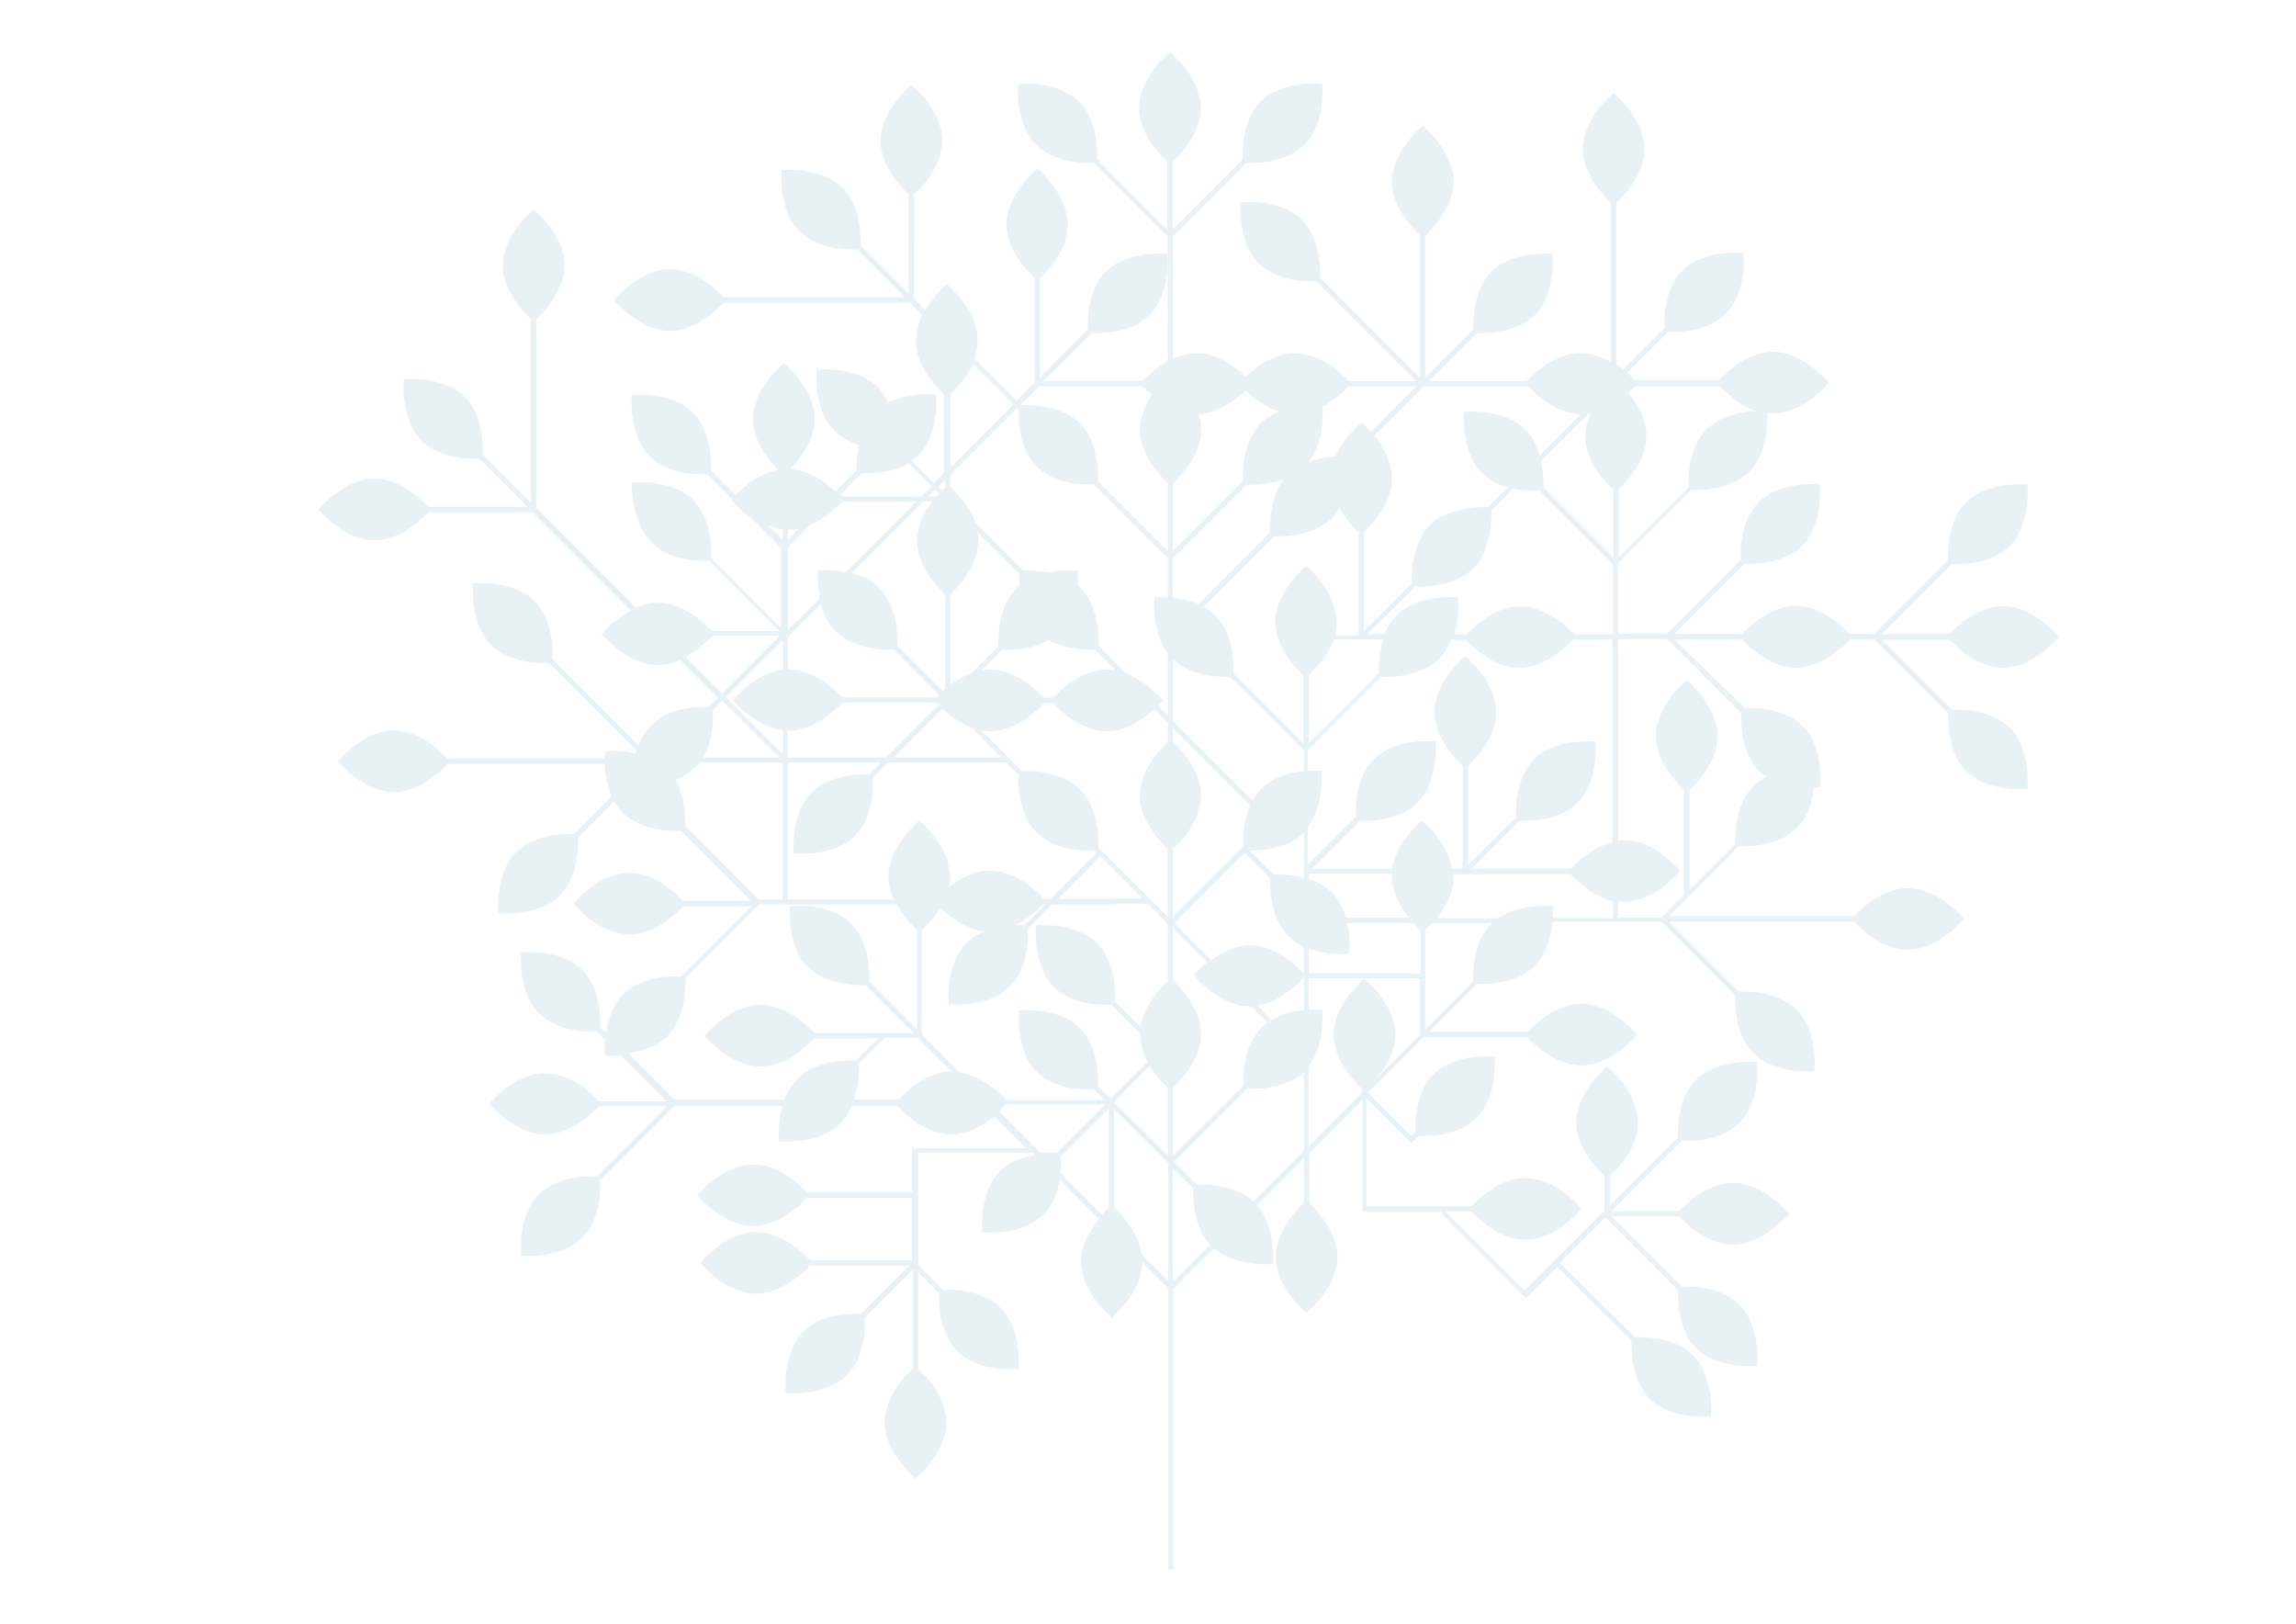 <?xml version="1.0" encoding="utf-8"?>
<!-- Generator: Adobe Illustrator 21.1.0, SVG Export Plug-In . SVG Version: 6.00 Build 0)  -->
<svg version="1.1" id="Layer_1" xmlns="http://www.w3.org/2000/svg" xmlns:xlink="http://www.w3.org/1999/xlink" x="0px" y="0px"
	 viewBox="0 0 841.9 595.3" style="enable-background:new 0 0 841.9 595.3;" xml:space="preserve">
<style type="text/css">
	.st0{opacity:0.22;}
	.st1{fill:#93BED4;}
</style>
<title>Asset 1</title>
<g class="st0">
	<path class="st1" d="M734.5,244.8c11.3,0,20.5-11.3,20.5-11.3s-9.2-11.3-20.5-11.3c-9.4,0-17.2,7.7-19.7,10.3H690l25.7-25.7
		c3.6,0.2,14.6,0,21.2-6.6c8-8,6.5-22.5,6.5-22.5s-14.5-1.5-22.5,6.5c-6.6,6.6-6.8,17.6-6.6,21.2l-27,27h-9.1
		c-2.5-2.6-10.3-10.3-19.7-10.3c-9.4,0-17.2,7.7-19.7,10.3h-24.9l25.7-25.7c3.6,0.2,14.6,0,21.2-6.6c8-8,6.5-22.5,6.5-22.5
		s-14.4-1.5-22.4,6.5c-6.6,6.6-6.8,17.6-6.6,21.2l-27,27h-18.1v-25.7l27-27c3.6,0.2,14.6,0,21.2-6.6c6.8-6.8,6.8-18.3,6.6-21.5
		c0.7,0.1,1.4,0.1,2.1,0.1c11.3,0,20.5-11.3,20.5-11.3s-9.2-11.3-20.5-11.3c-9.3,0-17.2,7.7-19.7,10.3h-31c-0.9-0.9-1.8-1.8-2.7-2.7
		l14.9-14.9c3.6,0.2,14.6,0,21.2-6.6c8-8,6.5-22.4,6.5-22.4s-14.4-1.5-22.4,6.5c-6.6,6.6-6.8,17.6-6.6,21.2l-15,15
		c-0.8-0.6-1.6-1.3-2.6-1.9V74.3c2.7-2.4,10.3-10.3,10.3-19.7c0-11.3-11.3-20.5-11.3-20.5s-11.3,9.2-11.3,20.5
		c0,9.4,7.7,17.2,10.3,19.7v58.5c-3.4-2.1-7.2-3.3-11.2-3.4c-9.4,0-17.2,7.7-19.7,10.3H524l17.6-17.6c3.6,0.1,14.6,0,21.2-6.6
		c8-8,6.5-22.4,6.5-22.4s-14.4-1.5-22.4,6.5c-6.6,6.6-6.8,17.6-6.6,21.2l-17.6,17.6V86.3C525.3,83.8,533,76,533,66.6
		c0-11.3-11.3-20.5-11.3-20.5s-11.3,9.2-11.3,20.5c0,9.3,7.7,17.2,10.3,19.7v52.3L484,101.8c0.2-3.6,0-14.6-6.6-21.2
		c-8-8-22.4-6.5-22.4-6.5s-1.5,14.4,6.5,22.4c6.6,6.6,17.6,6.8,21.2,6.6l36.7,36.7h-24.9c-2.5-2.7-10.3-10.3-19.7-10.3
		c-7.8,0-14.5,5.3-18,8.6c-3.5-3.3-10.2-8.6-18-8.6c-3,0.1-6,0.8-8.7,2.1V86.7l27-27c3.6,0.2,14.6,0,21.2-6.6c8-8,6.5-22.4,6.5-22.4
		s-14.5-1.5-22.5,6.5c-6.6,6.6-6.8,17.6-6.6,21.2l-25.7,25.7V59.3c2.7-2.5,10.3-10.3,10.3-19.7c0-11.3-11.3-20.5-11.3-20.5
		s-11.3,9.2-11.3,20.5c0,9.4,7.7,17.2,10.3,19.7v24.9l-25.7-25.7c0.2-3.6,0-14.6-6.6-21.2c-8-8-22.4-6.5-22.4-6.5S372,45.1,380,53.1
		c6.6,6.6,17.6,6.8,21.2,6.6l27,27v45.7c-3.4,2-6.5,4.4-9.1,7.3h-36.4l17.6-17.6c3.6,0.2,14.6,0,21.2-6.6c8-8,6.5-22.4,6.5-22.4
		s-14.5-1.5-22.5,6.5c-6.6,6.6-6.8,17.6-6.6,21.2l-17.6,17.6V102c2.7-2.5,10.3-10.3,10.3-19.7c0-11.3-11.3-20.5-11.3-20.5
		s-11.2,9.2-11.2,20.5c0,9.4,7.7,17.2,10.3,19.7v38.2l-6.7,6.8l-15.5-15.5c0.8-2.2,1.3-4.5,1.3-6.8c0-11.3-11.3-20.5-11.3-20.5
		c-3.1,2.7-5.8,5.9-7.9,9.5l-4.1-4.1V71.3c2.7-2.5,10.3-10.3,10.3-19.7c0-11.3-11.3-20.5-11.3-20.5s-11.3,9.2-11.3,20.5
		c0,9.3,7.7,17.2,10.3,19.7v36.4l-17.6-17.6c0.2-3.6,0-14.6-6.6-21.2c-8-8-22.4-6.5-22.4-6.5s-1.5,14.4,6.5,22.4
		c6.6,6.6,17.6,6.8,21.2,6.6l17.6,17.6h-66.5c-2.5-2.7-10.3-10.3-19.7-10.3c-11.3,0-20.5,11.3-20.5,11.3s9.2,11.3,20.5,11.3
		c9.3,0,17.2-7.7,19.7-10.3h68.3l4.5,4.5c-1.5,2.9-2.3,6.1-2.4,9.3c0,9.4,7.7,17.2,10.3,19.7v28.9l-3.7,3.7l-8.1-8.1
		c0.9-0.6,1.7-1.3,2.4-2c8-8,6.5-22.4,6.5-22.4s-9.6-1-17.5,3c-0.9-2.1-2.2-3.9-3.8-5.6c-8-8-22.4-6.5-22.4-6.5s-1.5,14.5,6.5,22.5
		c2.5,2.4,5.6,4.1,8.9,5.1c-0.6,3.1-0.9,6.2-0.7,9.3l-7.8,7.8c-3.4-3.2-9.5-7.8-16.6-8.3c3.3-3.4,8.9-10.3,8.9-18.3
		c0-11.3-11.3-20.4-11.3-20.4s-11.3,9.2-11.3,20.5c0,8.2,6,15.3,9.2,18.6c-7.1,1.3-12.9,6.5-15.6,9.2l-9-9c0.1-3.6,0-14.6-6.6-21.2
		c-8-8-22.4-6.5-22.4-6.5s-1.5,14.5,6.5,22.5c6.6,6.6,17.6,6.8,21.2,6.6l9,9l-0.3,0.4c2.1,2.5,4.6,4.6,7.2,6.5l11.1,11.1v29.3
		l-25.6-25.6c0.2-3.6,0-14.6-6.6-21.2c-8-8-22.5-6.5-22.5-6.5S231,191,239,199c6.6,6.6,17.6,6.8,21.2,6.6l25.7,25.7h-24.9
		c-2.5-2.7-10.3-10.3-19.7-10.3c-2.8,0-5.6,0.7-8.1,1.8l-36.5-36.5V117c2.7-2.5,10.3-10.3,10.3-19.7c0-11.3-11.3-20.5-11.3-20.5
		s-11.3,9.2-11.3,20.5c0,9.4,7.7,17.2,10.3,19.7v67.4l-17.6-17.6c0.1-3.6,0-14.6-6.6-21.2c-8-8-22.4-6.5-22.4-6.5
		s-1.5,14.5,6.5,22.5c6.6,6.6,17.6,6.8,21.2,6.6l17.6,17.6h-36.4c-2.5-2.7-10.3-10.3-19.7-10.3c-11.3,0-20.5,11.3-20.5,11.3
		s9.2,11.3,20.5,11.3c9.4,0,17.2-7.7,19.7-10.3h38.2l36.1,36.1c-4,2.2-7.6,5.1-10.6,8.6c0,0,9.2,11.3,20.5,11.3
		c2.8,0,5.6-0.7,8.2-1.8l13.9,13.9l-3.3,3.3c-3.6-0.2-14.6,0-21.2,6.6c-2,2.1-3.6,4.6-4.6,7.4l-31.6-31.6c0.2-3.6,0-14.6-6.6-21.2
		c-8-8-22.5-6.5-22.5-6.5s-1.5,14.5,6.5,22.5c6.6,6.6,17.6,6.8,21.2,6.6l32.2,32.2c-0.1,0.3-0.2,0.7-0.3,1
		c-3.7-0.8-7.5-1.1-11.3-0.8c0,0-0.1,1-0.1,2.7h-57.6c-2.5-2.7-10.3-10.3-19.7-10.3c-11.3,0-20.5,11.3-20.5,11.3s9.2,11.3,20.5,11.3
		c9.4,0,17.2-7.7,19.7-10.3h57.6c0.1,4.1,1,8.1,2.6,11.9l-13.8,13.8c-3.6-0.2-14.6,0-21.2,6.6c-8,8-6.5,22.4-6.5,22.4
		s14.5,1.5,22.5-6.5c6.6-6.6,6.8-17.6,6.6-21.2l13.4-13.4c0.8,1.6,1.9,3,3.2,4.3c6.6,6.6,17.6,6.8,21.2,6.6l25.7,25.7h-24.9
		c-2.5-2.7-10.3-10.3-19.7-10.3c-11.3,0-20.5,11.3-20.5,11.3s9.2,11.3,20.5,11.3c9.3,0,17.2-7.7,19.7-10.3h24.9l-25.7,25.7
		c-3.6-0.2-14.6,0-21.2,6.6c-4,4-5.6,9.7-6.3,14.3l-2.1-2.1c0.2-3.6,0-14.6-6.6-21.2c-8-8-22.4-6.5-22.4-6.5s-1.5,14.4,6.5,22.4
		c6.6,6.6,17.6,6.8,21.2,6.6l3.1,3.1c-0.2,1.9-0.2,3.9,0,5.8c1.9,0.2,3.9,0.2,5.8,0l16.8,16.8h-24.9c-2.5-2.7-10.3-10.3-19.7-10.3
		c-11.3-0.1-20.5,11.1-20.5,11.1s9.2,11.3,20.5,11.3c9.3,0,17.2-7.7,19.7-10.3h24.9l-25.7,25.7c-3.6-0.2-14.6,0-21.2,6.6
		c-8,8-6.5,22.4-6.5,22.4s14.4,1.5,22.4-6.5c6.6-6.6,6.8-17.6,6.6-21.2l27-27h39.8c-1.1,4.2-1.5,8.5-1.2,12.8c0,0,14.4,1.5,22.4-6.5
		c1.8-1.8,3.2-3.9,4.1-6.3h17c2.5,2.7,10.3,10.3,19.7,10.3c6.3,0,12-3.5,15.7-6.6l11.7,11.7h-41.9v16.2h-38.5
		c-2.5-2.7-10.3-10.3-19.7-10.3c-11.3,0-20.5,11.3-20.5,11.3s9.2,11.3,20.5,11.3c9.3,0,17.2-7.7,19.7-10.3h38.5V462H297
		c-2.5-2.7-10.3-10.3-19.7-10.3c-11.3,0-20.5,11.3-20.5,11.3s9.2,11.3,20.5,11.3c9.3,0,17.2-7.7,19.7-10.3h36.4l-17.6,17.6
		c-3.6-0.1-14.6,0-21.2,6.6c-8,8-6.5,22.5-6.5,22.5s14.4,1.5,22.4-6.5c6.6-6.6,6.8-17.6,6.6-21.2l17.6-17.6v36.4
		c-2.7,2.5-10.3,10.3-10.3,19.7c0,11.3,11.3,20.5,11.3,20.5s11.3-9.2,11.3-20.5c0-9.4-7.7-17.2-10.3-19.7v-35.3l7.7,7.7
		c-0.2,3.6,0,14.6,6.6,21.2c8,8,22.4,6.5,22.4,6.5s1.5-14.4-6.5-22.4c-6.6-6.6-17.6-6.8-21.2-6.6l-9-9v-41.4h41.9l0.9,0.9
		c-4.3,0.8-9.2,2.4-12.8,6c-8,8-6.5,22.4-6.5,22.4s14.4,1.5,22.4-6.5c3.6-3.6,5.3-8.5,6-12.8l14.4,14.4c-3.1,3.8-6.6,9.4-6.6,15.7
		c0,11.3,11.3,20.5,11.3,20.5s11.1-9.1,11.2-20.3l9.5,9.5v103.1h1.8V472.5l14.9-14.9c8.1,7.1,21.6,5.8,21.6,5.8s1.3-13.5-5.8-21.6
		l17.2-17.2v16.5c-2.7,2.5-10.3,10.3-10.3,19.7c0,11.3,11.3,20.5,11.3,20.5s11.3-9.2,11.3-20.5c0-9.3-7.7-17.2-10.3-19.7v-18.3
		l19.5-19.5v41h29.7l-0.7,0.7l30.9,30.9l11.5-11.5l27.3,27.2c-0.2,3.6,0,14.6,6.6,21.2c8,8,22.4,6.5,22.4,6.5s1.5-14.4-6.5-22.4
		c-6.6-6.6-17.6-6.8-21.2-6.6L572,463l16.7-16.7l26.6,26.7c-0.1,3.6,0,14.6,6.6,21.2c8,8,22.4,6.5,22.4,6.5s1.5-14.4-6.5-22.4
		c-6.6-6.6-17.6-6.8-21.2-6.6L590.9,446h24.9c2.5,2.7,10.3,10.3,19.7,10.3C646.8,456.3,656,445,656,445s-9.2-11.3-20.5-11.3
		c-9.4,0-17.2,7.7-19.7,10.3h-24.9l25.7-25.7c3.6,0.1,14.6,0,21.2-6.6c8-8,6.5-22.4,6.5-22.4s-14.4-1.4-22.4,6.6
		c-6.6,6.6-6.8,17.6-6.6,21.2l-25,24.9v-10.8c2.7-2.5,10.3-10.3,10.3-19.7c0-11.3-11.3-20.5-11.3-20.5s-11.3,9.2-11.3,20.5
		c0,9.4,7.7,17.2,10.3,19.7v12.7l-29.3,29.3l-29-29h9.6c2.5,2.7,10.3,10.3,19.7,10.3c11.3,0,20.5-11.3,20.5-11.3
		s-9.2-11.3-20.5-11.3c-9.3,0-17.2,7.7-19.7,10.3h-38.6v-39.6l16.5,16.5l2.7-2.7c3.5,0.2,14.6,0.1,21.3-6.6c8-8,6.5-22.4,6.5-22.4
		s-14.4-1.5-22.4,6.5c-6.6,6.5-6.8,17.4-6.6,21.1l-1.5,1.5l-15.9-15.9l20.3-20.3h38.2c2.5,2.7,10.3,10.3,19.7,10.3
		c11.3,0,20.5-11.3,20.5-11.3s-9.2-11.3-20.5-11.3c-9.4,0-17.2,7.7-19.7,10.3H524l17.6-17.6c3.6,0.2,14.6,0,21.2-6.6
		c4.6-4.6,6-11.3,6.5-16.2h40l27,27c-0.2,3.6,0,14.6,6.6,21.2c8,8,22.4,6.5,22.4,6.5s1.5-14.4-6.5-22.4c-6.6-6.6-17.6-6.8-21.2-6.6
		l-25.7-25.7h68c2.4,2.7,10.3,10.3,19.7,10.3c11.3,0,20.5-11.3,20.5-11.3s-9.2-11.3-20.5-11.3c-9.4,0-17.2,7.7-19.7,10.3h-68
		l25.7-25.7c3.6,0.2,14.6,0,21.2-6.6c4.2-4.2,5.8-10.1,6.3-14.9c1.5,0,2.4-0.1,2.4-0.1s1.5-14.4-6.5-22.4
		c-6.6-6.6-17.6-6.8-21.2-6.6L614,234.5h24.9c2.5,2.7,10.3,10.3,19.7,10.3c9.3,0,17.2-7.7,19.7-10.3h9.1l27,27
		c-0.2,3.6,0,14.6,6.6,21.2c8,8,22.4,6.5,22.4,6.5s1.5-14.4-6.5-22.4c-6.6-6.6-17.6-6.8-21.2-6.6L690,234.5h24.9
		C717.3,237.1,725.2,244.8,734.5,244.8z M593.4,179.5c2.7-2.4,10.3-10.3,10.3-19.7c0-6.3-3.5-12-6.6-15.7c1.1-1,2-1.9,2.6-2.5h31
		c1.9,2,6.9,7,13.4,9.2c-4.8,0.1-13,1.3-18.3,6.6l0,0c-6.7,6.6-6.8,17.6-6.6,21.2l-25.7,25.7V179.5z M348.5,144.4
		c3.4-3.1,6.2-6.8,8.3-11l14.9,14.9l-23.2,23.2V144.4z M358.5,195.2l15.2,15.2c0,1.5,0,2.9,0.1,4.4c-0.4,0.3-0.8,0.6-1.1,1
		c-6.6,6.6-6.8,17.6-6.6,21.2l-9.8,9.7c-2.8,1.1-5.5,2.6-7.9,4.4V218c2.7-2.5,10.3-10.3,10.3-19.7
		C358.8,197.3,358.7,196.2,358.5,195.2z M428.2,311.3v24.9l-25.5-25.5c0.2-3.6,0-14.6-6.6-21.2c0,0-0.1-0.1-0.1-0.1l-0.1-0.1
		c-6.6-6.6-17.6-6.8-21.2-6.6l-14.8-14.9c1,0.2,2.1,0.3,3.2,0.3c9.3,0,17.1-7.5,19.6-10.3h3.5c2.5,2.7,10.3,10.3,19.7,10.3
		c7.4,0,13.8-4.8,17.4-8.1l5,5.1v6.9c-2.7,2.5-10.3,10.3-10.3,19.7C417.9,300.9,425.6,308.8,428.2,311.3z M382.7,329.5
		c-2.5-2.7-10.3-10.3-19.7-10.3c-6,0-11.3,3.1-15.1,6.1c0.3-1.3,0.4-2.6,0.5-3.9c0-11.3-11.3-20.5-11.3-20.5s-11.3,9.2-11.3,20.5
		c0,2.9,0.7,5.8,2,8.4h-39v-50.3h34.4l-4.4,4.4c-3.6-0.1-14.6,0-21.2,6.6c-8,8-6.5,22.4-6.5,22.4s14.4,1.5,22.4-6.5
		c6.6-6.6,6.8-17.6,6.6-21.2l5.7-5.7H369l4.4,4.4c-0.1,3.6,0,14.6,6.6,21.2l0.1,0.1c0,0,0.1,0.1,0.1,0.1c6.6,6.6,17.6,6.8,21.2,6.6
		l0.7,0.7l-16.9,16.9H382.7z M383.2,331.6l-7.6,7.6c-0.8,0-1.9,0-3.2,0c3.7-2,7.1-4.5,10-7.6H383.2z M403.5,313.9l15.5,15.5l0.1,0.1
		h-31.2L403.5,313.9z M405.8,245.5c-9.3,0-17.1,7.5-19.6,10.3h-3.5c-2.5-2.7-10.3-10.3-19.7-10.3c-1.1,0-2.1,0.1-3.2,0.3l7.5-7.5
		c3,0.1,10.8,0,17.2-3.6c6.4,3.5,14.1,3.6,17,3.5l7.7,7.6C408,245.6,406.9,245.5,405.8,245.5z M356.3,266.7l10.9,11h-39.5l17.8-17.8
		C348.6,262.8,352.3,265.1,356.3,266.7z M322.4,215.6c-2.8-2.7-6.3-4.6-10.1-5.5l26.3-26.3l3.3,0c-2.8,3.7-5.6,8.8-5.6,14.5
		c0,9.3,7.7,17.2,10.3,19.7v34.6c-0.3,0.3-0.6,0.6-0.9,0.8L329,236.8C329.2,233.2,329,222.2,322.4,215.6z M346.6,175.9v2.8
		c-0.3,0.3-0.7,0.6-1.1,1l-1.4-1.4L346.6,175.9z M344.2,181c-0.2,0.4-0.6,0.7-0.9,1h-3l2.5-2.5L344.2,181z M315.9,173.5
		c3,0.1,10.8,0,17.3-3.6l8.5,8.4l-3.8,3.7h-28.9l-0.7-0.7L315.9,173.5z M288.9,194.2l0.3,0c1.3,0,2.6-0.2,3.9-0.5l-4.2,4.2V194.2z
		 M288.9,200.6l8-8c4.5-2.1,8.6-5,12-8.7H336l-25.8,25.8c-3.4-0.6-6.8-0.8-10.2-0.6c-0.3,3.4,0,6.8,0.6,10.2L288.9,231V200.6z
		 M301,221.4c0.9,3.8,2.8,7.3,5.5,10.1c6.6,6.6,17.6,6.8,21.2,6.6l16.6,16.6c-0.4,0.4-0.7,0.7-0.9,1h-34.5
		c-2.5-2.7-10.3-10.3-19.7-10.3h-0.3l0-11.9L301,221.4z M288.9,267.9h0.3c9.4,0,17.2-7.7,19.7-10.3h34.3c0.3,0.3,0.6,0.6,0.9,1
		l-19.1,19.1l-36.2,0V267.9z M281.7,192.6c1.7,0.7,3.5,1.2,5.4,1.5v3.9L281.7,192.6z M287.1,234.6v10.9
		c-10.3,1.3-18.3,11.1-18.3,11.1s8,9.9,18.3,11.1v8.8l-21-21L287.1,234.6z M251.3,240.8c3.7-2,7-4.6,9.8-7.7h24.9l-21.2,21.2
		L251.3,240.8z M261.5,260.2l3.3-3.3l20.8,20.8h-27.8C261.5,271.2,261.6,263.2,261.5,260.2z M251.2,302.7c0.1-2.9,0-10.5-3.4-16.8
		c2.6-1,5-2.5,7.1-4.5c0.6-0.6,1.1-1.3,1.6-1.9h30.5v50.3h-8.8L251.2,302.7z M292.5,395.4c-2.2,2.2-3.8,4.9-4.7,7.8l-40.4-0.1
		l-17-17c4.6-0.6,10.3-2.3,14.3-6.3c6.6-6.6,6.8-17.6,6.6-21.2l27-27h50.5c2,3.5,4.5,6.7,7.5,9.4v36.4l-17.6-17.6
		c0.2-3.6,0-14.6-6.6-21.2c-8-8-22.4-6.5-22.4-6.5s-1.5,14.4,6.5,22.4c6.6,6.6,17.6,6.8,21.2,6.6l17.6,17.6h-36.4
		c-2.5-2.7-10.3-10.3-19.7-10.3c-11.3,0-20.5,11.3-20.5,11.3s9.2,11.3,20.5,11.3c9.3,0,17.2-7.7,19.7-10.3h23.4l-8.2,8.2
		C310.1,388.6,299.1,388.8,292.5,395.4z M329.5,403.1h-16.3c1.3-4.2,1.9-8.7,1.7-13.1l9.5-9.5h12.2l12.3,12.3
		C339.7,392.9,332,400.5,329.5,403.1z M387.7,422.5c-2-0.1-4.1,0-6.1,0.2l-15.3-15.3c1.1-1,2-1.9,2.6-2.5h36.4L387.7,422.5z
		 M406.6,442.7c-0.6,0.6-1.5,1.5-2.6,2.6L388.8,430c0.2-2,0.3-4.1,0.2-6.1l17.6-17.6V442.7z M428.3,469.5l-9.7-9.7
		c-1.2-8.2-7.7-14.9-10.1-17.1v-36.2l19.4,19.4l0.5,0.5V469.5z M428.3,423.7L408.5,404l13.1-13.2c1.8,3,4.1,5.6,6.7,8V423.7z
		 M428.3,359.5c-2.4,2.2-8.9,8.9-10.1,17l-9.3-9.3c0.2-3.4,0.1-14.7-6.6-21.4c-8-8-22.4-6.5-22.4-6.5s-1.5,14.4,6.5,22.5
		c6.5,6.5,17.2,6.7,21,6.6l10.7,10.6v0.3c0.1,3.5,1,6.9,2.7,10l-13.5,13.5l-4.7-4.7c0.2-3.6,0-14.6-6.6-21.2c-8-8-22.4-6.5-22.4-6.5
		s-1.5,14.5,6.5,22.5c6.6,6.6,17.6,6.8,21.2,6.6l3.8,3.8h-36.1c-2.2-2.4-8.9-8.9-17.1-10.1L338,379.2V341c2.6-2.4,4.9-5.2,6.8-8.2
		c3.1,3,9.1,7.9,16.2,8.7c-2.5,1-4.7,2.4-6.6,4.3c-8,8-6.5,22.4-6.5,22.4s14.4,1.5,22.4-6.5c6.6-6.6,6.8-17.6,6.6-21.2l8.9-8.9h23
		v-0.3h12.1l7.4,7.4V359.5z M428.3,219c-1.7-0.1-3.3-0.1-5,0c0,0-1.3,12.5,5,20.7v22.7l-3.7-3.7c1.1-1.1,1.8-1.9,1.8-1.9
		s-5.7-6.9-13.5-9.9l-10-10c0.1-3.6,0-14.6-6.6-21.2c-0.3-0.3-0.7-0.7-1.1-1c0.1-1.8,0.1-3.7,0-5.5c-3.5-0.3-7,0-10.5,0.7
		c-3.2-0.6-6.4-0.9-9.6-0.8l-17.5-17.5c-2.3-6.3-7.1-11.1-9.1-13V174l24.5-24.5l0.5,0.5c-0.1,3.9,0.1,14.5,6.6,21
		c6.5,6.5,17.1,6.8,21,6.6l25.4,25.4l0.1-0.1l1.7,1.7V219z M428.3,202.1l-25.7-25.7c0.1-3.6,0-14.6-6.6-21.2
		c-6.6-6.6-18.1-6.8-21.4-6.6l-0.3-0.3l6.7-6.7h38.2c1,1.1,2.1,2.2,3.3,3.1c-2.4,3.5-4.5,8-4.5,12.9c0,9.3,7.7,17.2,10.3,19.7V202.1
		z M522.2,141.6h38.2c2.4,2.6,10.1,10.1,19.3,10.3l-15.1,15.1c-0.9-3.6-2.7-6.9-5.3-9.5c-8-8-22.4-6.5-22.4-6.5s-1.5,14.4,6.5,22.4
		c2.7,2.5,6,4.4,9.5,5.3l-7.4,7.3c-3.6-0.2-14.6,0-21.2,6.6c-6.6,6.6-6.8,17.6-6.6,21.2l-17.6,17.6V195c2.7-2.5,10.3-10.3,10.3-19.7
		c0-6.2-3.4-11.8-6.5-15.6L522.2,141.6z M505.6,246.8l-25.7,25.7v-24.9c2-1.9,6.9-6.8,9.2-13.2h18.1
		C506,238.5,505.5,242.6,505.6,246.8z M484.9,149.1c3.6-2,6.8-4.5,9.6-7.5h24.9l-16.7,16.7c-1.1-1.2-2.3-2.4-3.5-3.4
		c-4,3.5-7.3,7.7-9.5,12.5c-3.3,0.2-6.6,0.8-9.8,1.9C485.5,162,485.1,151.4,484.9,149.1z M430.1,177.2c2.7-2.5,10.3-10.3,10.3-19.7
		c0-1.9-0.3-3.9-0.9-5.7c7.5-0.3,13.9-5.4,17.3-8.6c3.4,3.4,7.6,6,12.1,7.7c-2.4,1-4.6,2.4-6.5,4.2c-6.6,6.6-6.8,17.6-6.6,21.2
		l-25.7,25.7V177.2z M430.1,204.7l27-27c4.7,0.2,9.3-0.5,13.7-2c-5.2,6.8-5.2,16.5-5.1,19.6l-26.2,26.2c-3-1.3-6.2-2.1-9.5-2.3
		V204.7z M430.1,241.7c6.6,6.4,17.4,6.5,21,6.4l27,27v7.6c-4.8,0.5-11.2,2-15.6,6.5v0c-1.3,1.3-2.3,2.7-3.2,4.3l-18.6-18.6
		l-10.6-10.6V241.7z M430.1,311.3c2.7-2.5,10.3-10.3,10.3-19.7c0-9.4-7.7-17.2-10.3-19.7v-5l28.3,28.3c-2,4.8-2.8,10-2.6,15.2
		l-25.7,25.7V311.3z M472.4,343.2c1.7,1.6,3.6,2.9,5.7,3.9v9.8h-0.1c-2.5-2.7-10.3-10.3-19.7-10.3c-5.5,0-10.5,2.7-14.2,5.4
		l-3.3-3.3l-10.2-10.2l25.8-25.8l9.4,9.4C465.6,325.5,465.8,336.5,472.4,343.2z M430.1,470v-41.8l7.5,7.5c-0.2,3.5,0,14.1,6.1,20.7
		l0,0L430.1,470z M478.1,422l-18.5,18.5c-6.6-6.1-17.2-6.3-20.7-6.2l-8.4-8.4l26.7-26.7c3.6,0.2,14.3,0,21-6.3V422z M462.5,376.8
		c-6.6,6.6-6.8,17.6-6.6,21.2l-25.8,25.7v-24.9c2.7-2.5,10.3-10.3,10.3-19.7c0-9.4-7.7-17.2-10.3-19.7v-19l12.5,12.5
		c-1.7,1.4-3.4,3-4.8,4.7c0,0,9.2,11.3,20.5,11.3h0.3l6,6l1.3-1.3l-4.9-5c8.2-1.2,14.8-7.7,17-10.1h0.1l0.1,11.7
		C473.3,370.8,466.9,372.4,462.5,376.8z M478.1,321.8L478.1,321.8c-3.7-0.9-7.4-1.3-11.1-1.1l-8.9-8.9c4.3,0.1,13.8-0.5,20-6.4
		V321.8z M479,207.5c0,0-11.3,9.2-11.3,20.5c0,9.3,7.7,17.2,10.3,19.7v24.9l-25.7-25.7c0.1-3.6,0-14.6-6.6-21.2
		c-1.3-1.3-2.8-2.4-4.4-3.2l25.9-25.9c3.8,0.1,14.6-0.1,21.1-6.6c1.1-1.1,2-2.4,2.8-3.7c1.9,3.3,4.3,6.3,7.1,8.9v37.7h-8.7
		c0.4-1.5,0.6-3.1,0.6-4.6C490.2,216.7,479,207.5,479,207.5z M516.7,336.5L516.7,336.5l-23.2,0c-0.9-3.5-2.7-6.7-5.2-9.3
		c-2.4-2.3-5.2-4-8.4-4.9v-2h30.6c0,0.3-0.1,0.7-0.1,1C510.5,327.4,513.7,332.8,516.7,336.5z M520.8,379.3l-16.5,16.5
		c3.3-3.7,7.3-9.7,7.3-16.5c0-11.3-11.3-20.5-11.3-20.5s-11.3,9.2-11.3,20.5c0,9.4,7.7,17.2,10.3,19.7v1.7l-19.5,19.5l0-17.6v-11.6
		c6.3-8.2,5-20.7,5-20.7c-1.7-0.1-3.3-0.1-5,0v-11.6h40.9V379.3z M520.9,356.8h-41l0-9c4.8,1.6,9.9,2.3,14.9,1.9
		c0.3-3.8,0-7.6-0.8-11.3h24.3c1,1.2,2,2.1,2.6,2.7V356.8z M546.8,338.7c-6.6,6.6-6.8,17.6-6.6,21.2l-17.6,17.5V341
		c0.6-0.6,1.6-1.5,2.6-2.7h21.8L546.8,338.7z M591.5,336.6h-22.2c0.1-1.5,0.1-3-0.1-4.5l0,0.1c0,0-11.7-1.2-19.9,4.5h-22.5
		c3-3.8,6.2-9.2,6.2-15.2c0-0.3,0-0.7-0.1-1h43c2.1,2.3,8.1,8.1,15.6,9.9V336.6z M591.6,308.8c-7.5,1.6-13.5,7.5-15.6,9.7h-36.3
		l17.6-17.6c3.6,0.2,14.6,0,21.2-6.6c8-8,6.5-22.4,6.5-22.4s-14.5-1.5-22.5,6.5c-6.6,6.6-6.8,17.6-6.6,21.2l-17.6,17.6v-36.4
		c2.7-2.5,10.3-10.3,10.3-19.7c0-11.3-11.3-20.5-11.3-20.5s-11.3,9.2-11.3,20.5c0,9.3,7.7,17.2,10.3,19.7v37.7h-3.9
		c-1.6-10-11-17.7-11-17.7s-9.4,7.7-11,17.7h-29.4l17.6-17.6c3.6,0.2,14.6,0,21.2-6.6c8-8,6.5-22.5,6.5-22.5s-14.5-1.5-22.5,6.5
		c-6.6,6.6-6.8,17.6-6.6,21.2l-17.7,17.7v-14c6.3-8.2,5-20.6,5-20.6c-1.7-0.1-3.3-0.1-5,0v-7.5l27-27c3.6,0.2,14.6,0,21.2-6.6
		c2-2,3.5-4.4,4.5-7h5.2c2.5,2.7,10.3,10.3,19.7,10.3c9.3,0,17.3-7.7,19.7-10.3h14.4V308.8z M591.6,232.6l-14.4,0
		c-2.5-2.7-10.3-10.3-19.7-10.3c-9.3,0-17.2,7.6-19.7,10.3h-4.6c1.3-4.4,1.8-9,1.4-13.6c0,0-14.4-1.5-22.4,6.5c-2,2-3.5,4.4-4.5,7
		h-6.4L519,215c3.6,0.2,14.6,0,21.2-6.6c6.6-6.6,6.8-17.6,6.6-21.2l8.1-8.1c3.2,0.7,6.4,0.9,9.6,0.8l27,27V232.6z M591.6,204.4
		l-25.7-25.7c0.1-3.2-0.2-6.5-0.9-9.6l17.4-17.3c0.3,0,0.5-0.1,0.8-0.1c-1.2,2.6-1.8,5.4-1.9,8.2c0,9.4,7.7,17.2,10.3,19.7V204.4z
		 M638.5,261.5c-0.1,3.6,0,14.6,6.6,21.2c0.8,0.8,1.7,1.5,2.6,2.1c-1.8,0.9-3.4,2-4.8,3.5c-6.6,6.6-6.8,17.6-6.6,21.2l-16.8,16.8
		v-36.7c2.7-2.5,10.3-10.3,10.3-19.7c0-11.3-11.3-20.5-11.3-20.5s-11.3,9.2-11.3,20.5c0,9.3,7.7,17.2,10.3,19.7v38.5l-8.4,8.4h-15.8
		v-6c0.8,0.1,1.5,0.1,2.3,0.1c11.3,0,20.5-11.3,20.5-11.3s-9.2-11.3-20.5-11.3c-0.8,0-1.5,0.1-2.3,0.2v-73.9h18.1L638.5,261.5z"/>
</g>
</svg>
